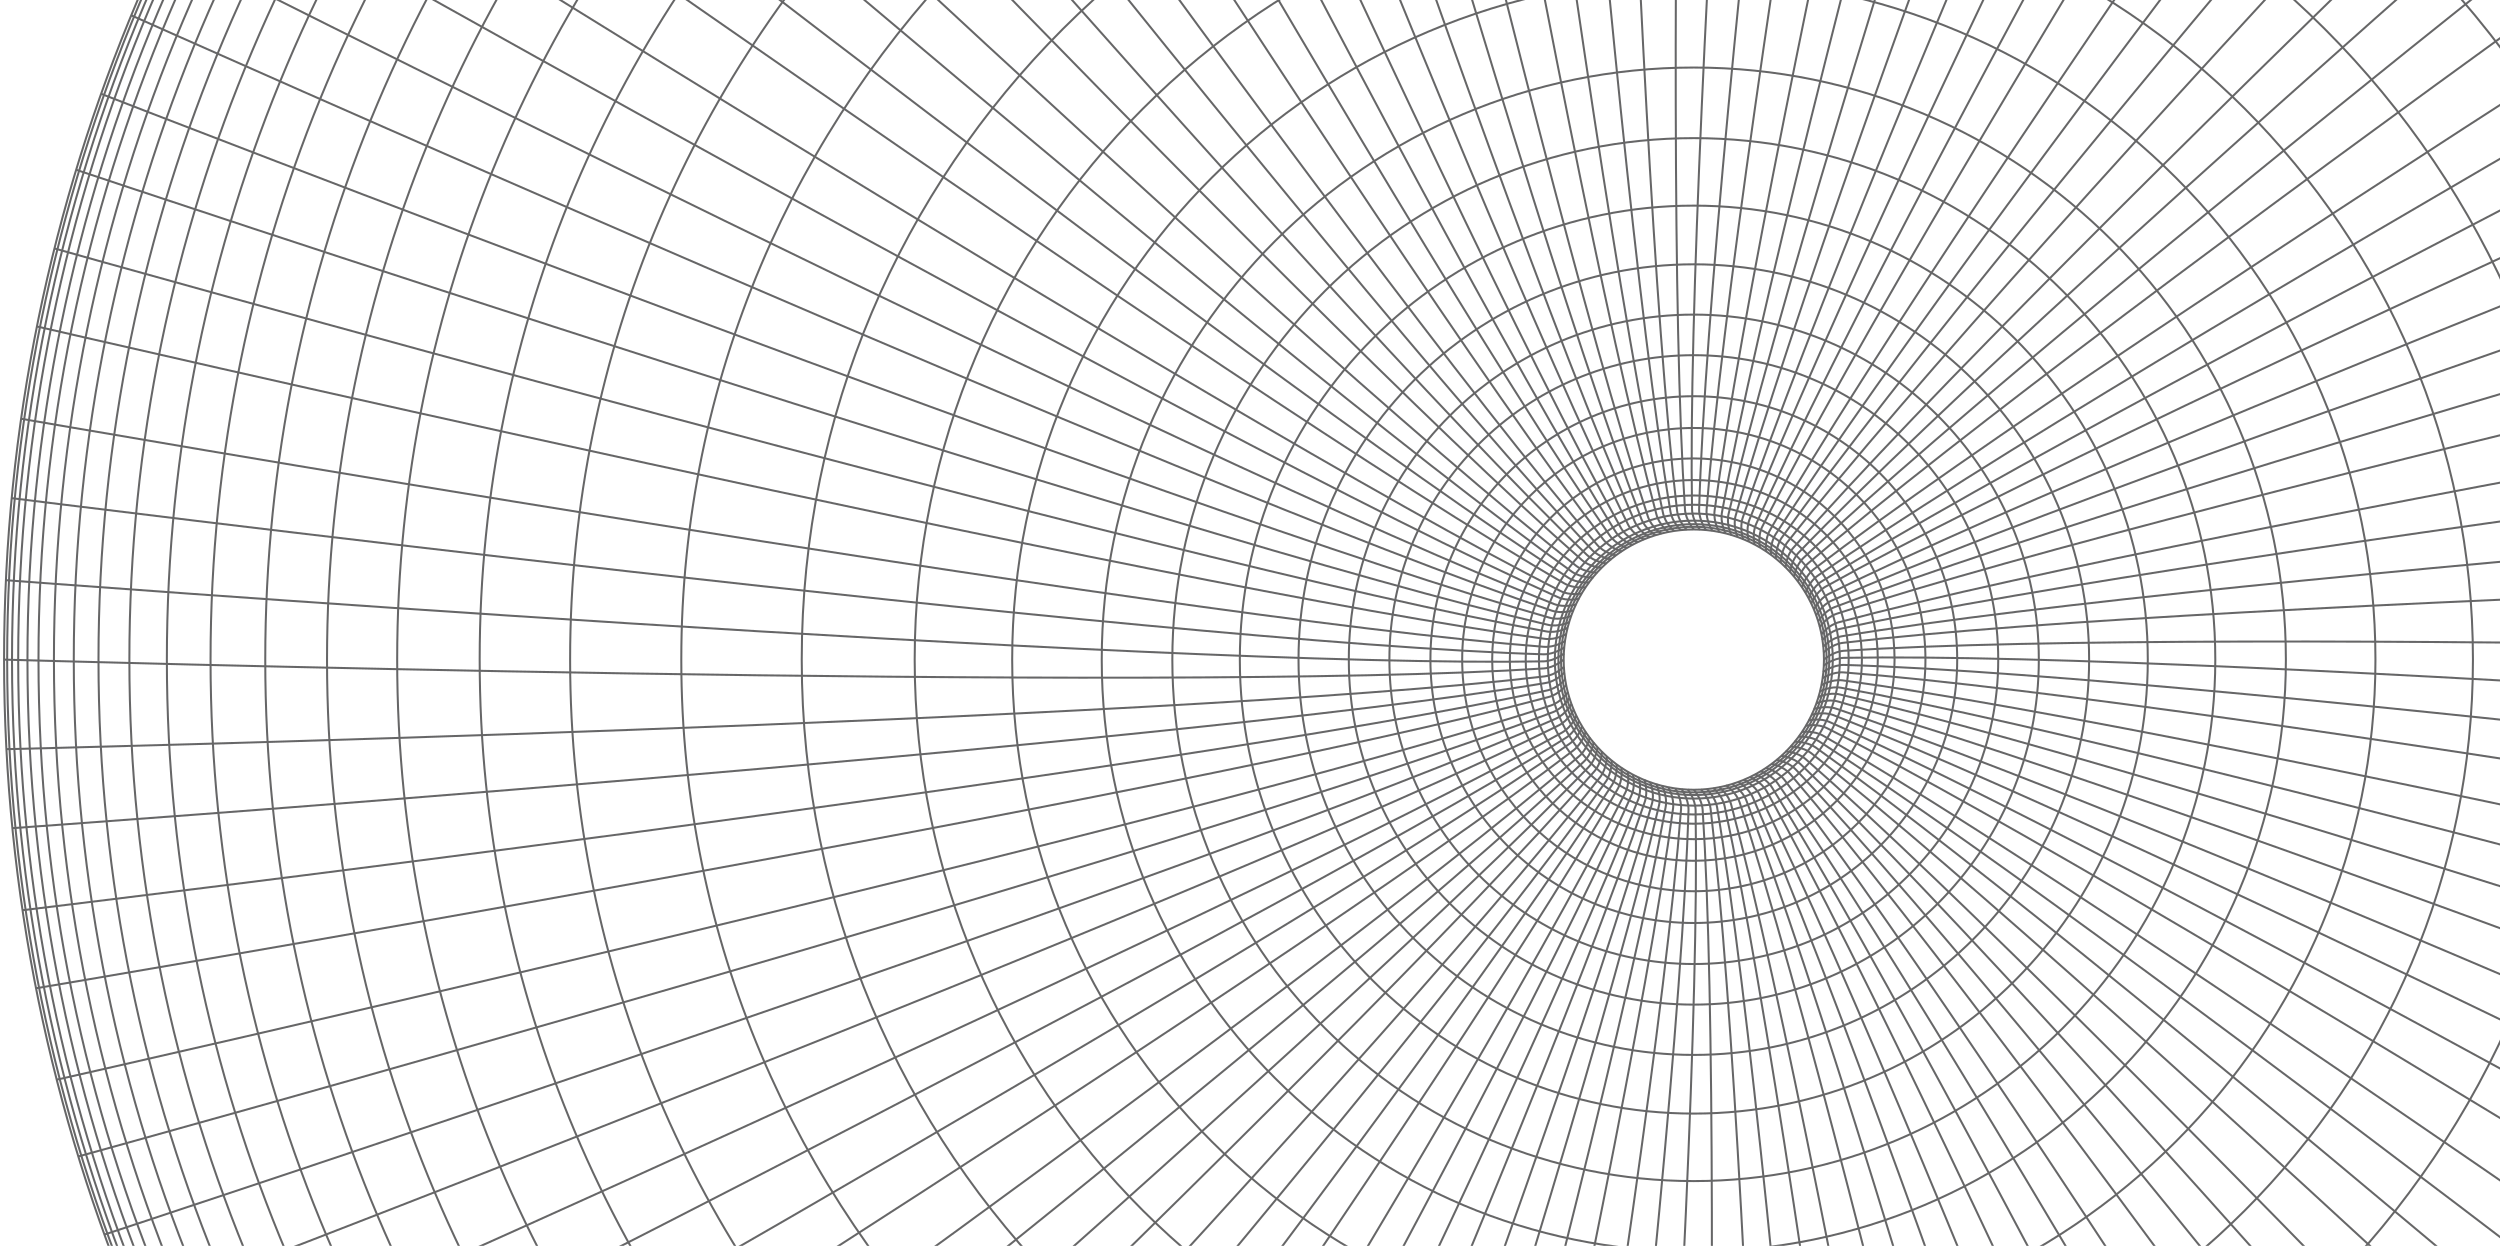 <svg width="614" height="306" viewBox="0 0 614 306" fill="none" xmlns="http://www.w3.org/2000/svg">
<g opacity="0.8">
<path d="M416 576.999C645.197 576.999 830.999 391.197 830.999 162C830.999 -67.198 645.197 -253 416 -253C186.802 -253 1 -67.198 1 162C1 391.197 186.802 576.999 416 576.999Z" stroke="#404041" stroke-width="0.5" stroke-miterlimit="10"/>
<path d="M416.002 576.242C644.781 576.242 830.243 390.78 830.243 162.001C830.243 -66.778 644.781 -252.24 416.002 -252.24C187.223 -252.24 1.76 -66.778 1.76 162.001C1.76 390.78 187.223 576.242 416.002 576.242Z" stroke="#404041" stroke-width="0.5" stroke-miterlimit="10"/>
<path d="M416 573.532C643.283 573.532 827.532 389.282 827.532 161.999C827.532 -65.284 643.283 -249.533 416 -249.533C188.717 -249.533 4.468 -65.284 4.468 161.999C4.468 389.282 188.717 573.532 416 573.532Z" stroke="#404041" stroke-width="0.5" stroke-miterlimit="10"/>
<path d="M416 571.255C642.026 571.255 825.257 388.025 825.257 161.999C825.257 -64.027 642.026 -247.258 416 -247.258C189.974 -247.258 6.743 -64.027 6.743 161.999C6.743 388.025 189.974 571.255 416 571.255Z" stroke="#404041" stroke-width="0.5" stroke-miterlimit="10"/>
<path d="M416 575.047C644.12 575.047 829.049 390.119 829.049 161.998C829.049 -66.122 644.12 -251.051 416 -251.051C187.879 -251.051 2.951 -66.122 2.951 161.998C2.951 390.119 187.879 575.047 416 575.047Z" stroke="#404041" stroke-width="0.5" stroke-miterlimit="10"/>
<path d="M416 568.548C640.531 568.548 822.548 386.53 822.548 162C822.548 -62.53 640.531 -244.548 416 -244.548C191.47 -244.548 9.453 -62.53 9.453 162C9.453 386.53 191.47 568.548 416 568.548Z" stroke="#404041" stroke-width="0.5" stroke-miterlimit="10"/>
<path d="M416 564.754C638.436 564.754 818.755 384.434 818.755 161.998C818.755 -60.437 638.436 -240.757 416 -240.757C193.564 -240.757 13.245 -60.437 13.245 161.998C13.245 384.434 193.564 564.754 416 564.754Z" stroke="#404041" stroke-width="0.5" stroke-miterlimit="10"/>
<path d="M416 559.879C635.743 559.879 813.88 381.743 813.88 162C813.88 -57.743 635.743 -235.88 416 -235.88C196.258 -235.88 18.121 -57.743 18.121 162C18.121 381.743 196.258 559.879 416 559.879Z" stroke="#404041" stroke-width="0.5" stroke-miterlimit="10"/>
<path d="M416 553.811C632.391 553.811 807.811 378.391 807.811 162C807.811 -54.392 632.391 -229.812 416 -229.812C199.608 -229.812 24.189 -54.392 24.189 162C24.189 378.391 199.608 553.811 416 553.811Z" stroke="#404041" stroke-width="0.5" stroke-miterlimit="10"/>
<path d="M416.001 546.227C628.204 546.227 800.228 374.203 800.228 162C800.228 -50.202 628.204 -222.226 416.001 -222.226C203.799 -222.226 31.775 -50.202 31.775 162C31.775 374.203 203.799 546.227 416.001 546.227Z" stroke="#404041" stroke-width="0.5" stroke-miterlimit="10"/>
<path d="M416 537.015C623.116 537.015 791.016 369.115 791.016 161.999C791.016 -45.117 623.116 -213.018 416 -213.018C208.884 -213.018 40.983 -45.117 40.983 161.999C40.983 369.115 208.884 537.015 416 537.015Z" stroke="#404041" stroke-width="0.5" stroke-miterlimit="10"/>
<path d="M416.001 526.289C617.192 526.289 780.29 363.191 780.29 161.999C780.29 -39.192 617.192 -202.29 416.001 -202.29C214.809 -202.29 51.711 -39.192 51.711 161.999C51.711 363.191 214.809 526.289 416.001 526.289Z" stroke="#404041" stroke-width="0.5" stroke-miterlimit="10"/>
<path d="M416.001 512.855C609.772 512.855 766.854 355.773 766.854 162.002C766.854 -31.769 609.772 -188.852 416.001 -188.852C222.23 -188.852 65.147 -31.769 65.147 162.002C65.147 355.773 222.23 512.855 416.001 512.855Z" stroke="#404041" stroke-width="0.5" stroke-miterlimit="10"/>
<path d="M416 497.683C601.393 497.683 751.684 347.392 751.684 161.999C751.684 -23.394 601.393 -173.685 416 -173.685C230.607 -173.685 80.317 -23.394 80.317 161.999C80.317 347.392 230.607 497.683 416 497.683Z" stroke="#404041" stroke-width="0.5" stroke-miterlimit="10"/>
<path d="M416.001 480.454C591.879 480.454 734.456 337.877 734.456 161.999C734.456 -13.879 591.879 -156.456 416.001 -156.456C240.123 -156.456 97.546 -13.879 97.546 161.999C97.546 337.877 240.123 480.454 416.001 480.454Z" stroke="#404041" stroke-width="0.5" stroke-miterlimit="10"/>
<path d="M416 460.192C580.688 460.192 714.193 326.687 714.193 161.999C714.193 -2.688 580.688 -136.194 416 -136.194C251.313 -136.194 117.808 -2.688 117.808 161.999C117.808 326.687 251.313 460.192 416 460.192Z" stroke="#404041" stroke-width="0.5" stroke-miterlimit="10"/>
<path d="M416.001 437.98C568.42 437.98 691.981 314.419 691.981 162C691.981 9.58 568.42 -113.98 416.001 -113.98C263.581 -113.98 140.021 9.58 140.021 162C140.021 314.419 263.581 437.98 416.001 437.98Z" stroke="#404041" stroke-width="0.5" stroke-miterlimit="10"/>
<path d="M416.001 353.354C521.683 353.354 607.355 267.682 607.355 161.999C607.355 56.317 521.683 -29.356 416.001 -29.356C310.318 -29.356 224.646 56.317 224.646 161.999C224.646 267.682 310.318 353.354 416.001 353.354Z" stroke="#404041" stroke-width="0.5" stroke-miterlimit="10"/>
<path d="M416.001 381.094C537.003 381.094 635.095 283.002 635.095 162C635.095 40.998 537.003 -57.094 416.001 -57.094C294.999 -57.094 196.907 40.998 196.907 162C196.907 283.002 294.999 381.094 416.001 381.094Z" stroke="#404041" stroke-width="0.5" stroke-miterlimit="10"/>
<path d="M416.001 410.673C553.34 410.673 664.675 299.337 664.675 161.998C664.675 24.659 553.34 -86.676 416.001 -86.676C278.661 -86.676 167.326 24.659 167.326 161.998C167.326 299.337 278.661 410.673 416.001 410.673Z" stroke="#404041" stroke-width="0.5" stroke-miterlimit="10"/>
<path d="M416 307.412C496.309 307.412 561.412 242.308 561.412 161.999C561.412 81.69 496.309 16.587 416 16.587C335.691 16.587 270.588 81.69 270.588 161.999C270.588 242.308 335.691 307.412 416 307.412Z" stroke="#404041" stroke-width="0.5" stroke-miterlimit="10"/>
<path d="M416.001 329.408C508.458 329.408 583.409 254.457 583.409 162C583.409 69.543 508.458 -5.409 416.001 -5.409C323.544 -5.409 248.592 69.543 248.592 162C248.592 254.457 323.544 329.408 416.001 329.408Z" stroke="#404041" stroke-width="0.5" stroke-miterlimit="10"/>
<path d="M416 236.764C457.292 236.764 490.765 203.291 490.765 162C490.765 120.708 457.292 87.235 416 87.235C374.709 87.235 341.235 120.708 341.235 162C341.235 203.291 374.709 236.764 416 236.764Z" stroke="#404041" stroke-width="0.5" stroke-miterlimit="10"/>
<path d="M416.001 246.734C462.798 246.734 500.734 208.798 500.734 162.001C500.734 115.204 462.798 77.267 416.001 77.267C369.204 77.267 331.267 115.204 331.267 162.001C331.267 208.798 369.204 246.734 416.001 246.734Z" stroke="#404041" stroke-width="0.5" stroke-miterlimit="10"/>
<path d="M416.001 259.088C469.62 259.088 513.087 215.621 513.087 162.002C513.087 108.382 469.62 64.915 416.001 64.915C362.381 64.915 318.915 108.382 318.915 162.002C318.915 215.621 362.381 259.088 416.001 259.088Z" stroke="#404041" stroke-width="0.5" stroke-miterlimit="10"/>
<path d="M416 273.497C477.578 273.497 527.497 223.578 527.497 162C527.497 100.422 477.578 50.503 416 50.503C354.422 50.503 304.503 100.422 304.503 162C304.503 223.578 354.422 273.497 416 273.497Z" stroke="#404041" stroke-width="0.5" stroke-miterlimit="10"/>
<path d="M416.001 290.075C486.735 290.075 544.077 232.734 544.077 161.999C544.077 91.265 486.735 33.924 416.001 33.924C345.267 33.924 287.926 91.265 287.926 161.999C287.926 232.734 345.267 290.075 416.001 290.075Z" stroke="#404041" stroke-width="0.5" stroke-miterlimit="10"/>
<path d="M416.001 202.307C438.801 202.307 457.284 184.26 457.284 161.998C457.284 139.737 438.801 121.69 416.001 121.69C393.2 121.69 374.717 139.737 374.717 161.998C374.717 184.26 393.2 202.307 416.001 202.307Z" stroke="#404041" stroke-width="0.5" stroke-miterlimit="10"/>
<path d="M416 206.1C440.955 206.1 461.184 186.356 461.184 162C461.184 137.644 440.955 117.899 416 117.899C391.046 117.899 370.816 137.644 370.816 162C370.816 186.356 391.046 206.1 416 206.1Z" stroke="#404041" stroke-width="0.5" stroke-miterlimit="10"/>
<path d="M415.892 211.409C443.18 211.409 465.302 189.287 465.302 161.999C465.302 134.71 443.18 112.589 415.892 112.589C388.603 112.589 366.482 134.71 366.482 161.999C366.482 189.287 388.603 211.409 415.892 211.409Z" stroke="#404041" stroke-width="0.5" stroke-miterlimit="10"/>
<path d="M416.001 218.885C447.418 218.885 472.887 193.416 472.887 161.998C472.887 130.581 447.418 105.112 416.001 105.112C384.583 105.112 359.114 130.581 359.114 161.998C359.114 193.416 384.583 218.885 416.001 218.885Z" stroke="#404041" stroke-width="0.5" stroke-miterlimit="10"/>
<path d="M416 226.688C451.726 226.688 480.688 197.726 480.688 162C480.688 126.274 451.726 97.312 416 97.312C380.274 97.312 351.312 126.274 351.312 162C351.312 197.726 380.274 226.688 416 226.688Z" stroke="#404041" stroke-width="0.5" stroke-miterlimit="10"/>
<path d="M416.001 193.965C433.654 193.965 447.965 179.654 447.965 162C447.965 144.347 433.654 130.036 416.001 130.036C398.347 130.036 384.036 144.347 384.036 162C384.036 179.654 398.347 193.965 416.001 193.965Z" stroke="#404041" stroke-width="0.5" stroke-miterlimit="10"/>
<path d="M416.001 197.865C435.809 197.865 451.866 181.807 451.866 161.999C451.866 142.191 435.809 126.134 416.001 126.134C396.193 126.134 380.135 142.191 380.135 161.999C380.135 181.807 396.193 197.865 416.001 197.865Z" stroke="#404041" stroke-width="0.5" stroke-miterlimit="10"/>
<path d="M416.001 200.031C437.005 200.031 454.033 183.003 454.033 161.999C454.033 140.994 437.005 123.966 416.001 123.966C394.996 123.966 377.968 140.994 377.968 161.999C377.968 183.003 394.996 200.031 416.001 200.031Z" stroke="#404041" stroke-width="0.5" stroke-miterlimit="10"/>
<path d="M416 196.132C434.85 196.132 450.132 180.85 450.132 162C450.132 143.149 434.85 127.868 416 127.868C397.149 127.868 381.868 143.149 381.868 162C381.868 180.85 397.149 196.132 416 196.132Z" stroke="#404041" stroke-width="0.5" stroke-miterlimit="10"/>
<path d="M416.001 195.265C434.372 195.265 449.266 180.371 449.266 162C449.266 143.628 434.372 128.735 416.001 128.735C397.629 128.735 382.736 143.628 382.736 162C382.736 180.371 397.629 195.265 416.001 195.265Z" stroke="#404041" stroke-width="0.5" stroke-miterlimit="10"/>
<path d="M416 194.615C434.012 194.615 448.614 180.013 448.614 162C448.614 143.988 434.012 129.385 416 129.385C397.987 129.385 383.385 143.988 383.385 162C383.385 180.013 397.987 194.615 416 194.615Z" stroke="#404041" stroke-width="0.5" stroke-miterlimit="10"/>
<path d="M416 130.035C416 130.035 414.05 127.868 413.833 125.159C407.657 30.782 416 -253 416 -253" stroke="#404041" stroke-width="0.5" stroke-miterlimit="10"/>
<path d="M416.001 193.965C416.001 193.965 417.951 196.132 418.168 198.841C424.344 293.218 416.001 577 416.001 577" stroke="#404041" stroke-width="0.5" stroke-miterlimit="10"/>
<path d="M447.965 162C447.965 162 450.132 160.05 452.841 159.833C547.218 153.657 831 162 831 162" stroke="#404041" stroke-width="0.5" stroke-miterlimit="10"/>
<path d="M384.036 162C384.036 162 381.869 163.951 379.16 164.168C284.783 170.344 1.001 162 1.001 162" stroke="#404041" stroke-width="0.5" stroke-miterlimit="10"/>
<path d="M438.538 139.462C438.538 139.462 438.646 136.537 440.488 134.478C502.793 63.397 709.425 -131.425 709.425 -131.425" stroke="#404041" stroke-width="0.5" stroke-miterlimit="10"/>
<path d="M393.462 184.539C393.462 184.539 393.354 187.464 391.511 189.523C329.207 260.604 122.574 455.426 122.574 455.426" stroke="#404041" stroke-width="0.5" stroke-miterlimit="10"/>
<path d="M438.538 184.539C438.538 184.539 441.464 184.647 443.522 186.489C514.603 248.793 709.425 455.426 709.425 455.426" stroke="#404041" stroke-width="0.5" stroke-miterlimit="10"/>
<path d="M393.462 139.462C393.462 139.462 390.536 139.354 388.477 137.512C317.396 75.208 122.574 -131.425 122.574 -131.425" stroke="#404041" stroke-width="0.5" stroke-miterlimit="10"/>
<path d="M428.136 132.527C428.136 132.527 427.161 129.71 428.028 127.11C458.259 37.5 574.198 -221.685 574.198 -221.685" stroke="#404041" stroke-width="0.5" stroke-miterlimit="10"/>
<path d="M403.865 191.472C403.865 191.472 404.84 194.289 403.973 196.89C373.742 286.499 257.802 545.684 257.802 545.684" stroke="#404041" stroke-width="0.5" stroke-miterlimit="10"/>
<path d="M445.474 174.136C445.474 174.136 448.291 173.161 450.891 174.028C540.501 204.259 799.686 320.199 799.686 320.199" stroke="#404041" stroke-width="0.5" stroke-miterlimit="10"/>
<path d="M386.529 149.864C386.529 149.864 383.712 150.839 381.111 149.972C291.502 119.741 32.317 3.802 32.317 3.802" stroke="#404041" stroke-width="0.5" stroke-miterlimit="10"/>
<path d="M445.473 149.756C445.473 149.756 446.774 147.047 449.157 145.855C533.891 103.814 799.144 2.61 799.144 2.61" stroke="#404041" stroke-width="0.5" stroke-miterlimit="10"/>
<path d="M386.527 174.243C386.527 174.243 385.227 176.952 382.843 178.143C298.11 220.185 32.857 321.389 32.857 321.389" stroke="#404041" stroke-width="0.5" stroke-miterlimit="10"/>
<path d="M428.245 191.472C428.245 191.472 430.954 192.772 432.146 195.156C474.187 279.89 575.391 545.143 575.391 545.143" stroke="#404041" stroke-width="0.5" stroke-miterlimit="10"/>
<path d="M403.757 132.527C403.757 132.527 401.048 131.227 399.856 128.843C357.814 44.11 256.611 -221.143 256.611 -221.143" stroke="#404041" stroke-width="0.5" stroke-miterlimit="10"/>
<path d="M422.285 130.687C422.285 130.687 420.768 128.194 421.093 125.486C433.662 31.758 497.808 -244.872 497.808 -244.872" stroke="#404041" stroke-width="0.5" stroke-miterlimit="10"/>
<path d="M409.717 193.315C409.717 193.315 411.233 195.807 410.908 198.516C398.339 292.243 334.193 568.873 334.193 568.873" stroke="#404041" stroke-width="0.5" stroke-miterlimit="10"/>
<path d="M447.315 168.284C447.315 168.284 449.808 166.767 452.516 167.092C546.244 179.661 822.874 243.808 822.874 243.808" stroke="#404041" stroke-width="0.5" stroke-miterlimit="10"/>
<path d="M384.686 155.715C384.686 155.715 382.193 157.232 379.485 156.906C285.757 144.337 9.127 80.191 9.127 80.191" stroke="#404041" stroke-width="0.5" stroke-miterlimit="10"/>
<path d="M442.548 144.337C442.548 144.337 443.307 141.52 445.474 139.786C520.564 82.358 761.545 -67.93 761.545 -67.93" stroke="#404041" stroke-width="0.5" stroke-miterlimit="10"/>
<path d="M389.453 179.661C389.453 179.661 388.695 182.479 386.528 184.212C311.438 241.64 70.456 391.929 70.456 391.929" stroke="#404041" stroke-width="0.5" stroke-miterlimit="10"/>
<path d="M433.663 188.547C433.663 188.547 436.48 189.305 438.214 191.472C495.642 266.562 645.93 507.544 645.93 507.544" stroke="#404041" stroke-width="0.5" stroke-miterlimit="10"/>
<path d="M398.339 135.452C398.339 135.452 395.522 134.694 393.788 132.527C336.36 57.437 186.072 -183.545 186.072 -183.545" stroke="#404041" stroke-width="0.5" stroke-miterlimit="10"/>
<path d="M433.771 135.452C433.771 135.452 433.338 132.527 434.746 130.143C481.989 48.226 646.797 -183.003 646.797 -183.003" stroke="#404041" stroke-width="0.5" stroke-miterlimit="10"/>
<path d="M398.231 188.547C398.231 188.547 398.664 191.472 397.255 193.856C350.013 275.772 185.205 507.002 185.205 507.002" stroke="#404041" stroke-width="0.5" stroke-miterlimit="10"/>
<path d="M442.548 179.77C442.548 179.77 445.474 179.337 447.857 180.745C529.774 227.988 761.003 392.796 761.003 392.796" stroke="#404041" stroke-width="0.5" stroke-miterlimit="10"/>
<path d="M389.454 144.23C389.454 144.23 386.528 144.663 384.144 143.255C302.228 96.012 70.999 -68.796 70.999 -68.796" stroke="#404041" stroke-width="0.5" stroke-miterlimit="10"/>
<path d="M447.315 155.824C447.315 155.824 449.049 153.44 451.758 152.79C543.101 128.301 823.199 81.275 823.199 81.275" stroke="#404041" stroke-width="0.5" stroke-miterlimit="10"/>
<path d="M384.686 168.176C384.686 168.176 382.952 170.56 380.244 171.21C288.9 195.698 8.803 242.724 8.803 242.724" stroke="#404041" stroke-width="0.5" stroke-miterlimit="10"/>
<path d="M422.177 193.315C422.177 193.315 424.561 195.049 425.211 197.758C449.699 289.101 496.725 569.198 496.725 569.198" stroke="#404041" stroke-width="0.5" stroke-miterlimit="10"/>
<path d="M409.824 130.685C409.824 130.685 407.44 128.951 406.79 126.243C382.301 34.899 335.275 -245.198 335.275 -245.198" stroke="#404041" stroke-width="0.5" stroke-miterlimit="10"/>
<path d="M419.033 130.253C419.033 130.253 417.3 127.869 417.3 125.16C420.117 30.675 455.657 -251.156 455.657 -251.156" stroke="#404041" stroke-width="0.5" stroke-miterlimit="10"/>
<path d="M412.966 193.749C412.966 193.749 414.7 196.133 414.7 198.842C411.882 293.327 376.342 575.158 376.342 575.158" stroke="#404041" stroke-width="0.5" stroke-miterlimit="10"/>
<path d="M447.748 165.034C447.748 165.034 450.132 163.301 452.841 163.301C547.327 166.118 829.158 201.658 829.158 201.658" stroke="#404041" stroke-width="0.5" stroke-miterlimit="10"/>
<path d="M384.252 158.966C384.252 158.966 381.868 160.7 379.16 160.7C284.674 157.883 2.843 122.342 2.843 122.342" stroke="#404041" stroke-width="0.5" stroke-miterlimit="10"/>
<path d="M440.597 141.738C440.597 141.738 441.03 138.813 442.98 136.97C511.894 72.066 736.189 -102.061 736.189 -102.061" stroke="#404041" stroke-width="0.5" stroke-miterlimit="10"/>
<path d="M391.404 182.263C391.404 182.263 390.97 185.188 389.02 187.03C320.106 251.935 95.811 426.061 95.811 426.061" stroke="#404041" stroke-width="0.5" stroke-miterlimit="10"/>
<path d="M436.263 186.598C436.263 186.598 439.188 187.031 441.03 188.982C505.935 257.895 680.061 482.19 680.061 482.19" stroke="#404041" stroke-width="0.5" stroke-miterlimit="10"/>
<path d="M395.738 137.405C395.738 137.405 392.813 136.972 390.97 135.021C326.066 66.108 151.939 -158.187 151.939 -158.187" stroke="#404041" stroke-width="0.5" stroke-miterlimit="10"/>
<path d="M430.952 133.827C430.952 133.827 430.194 131.01 431.386 128.518C469.96 42.159 610.28 -204.782 610.28 -204.782" stroke="#404041" stroke-width="0.5" stroke-miterlimit="10"/>
<path d="M401.047 190.173C401.047 190.173 401.806 192.99 400.614 195.482C362.04 281.841 221.72 528.782 221.72 528.782" stroke="#404041" stroke-width="0.5" stroke-miterlimit="10"/>
<path d="M444.173 176.956C444.173 176.956 446.99 176.198 449.482 177.39C535.841 215.964 782.782 356.284 782.782 356.284" stroke="#404041" stroke-width="0.5" stroke-miterlimit="10"/>
<path d="M387.828 147.049C387.828 147.049 385.011 147.808 382.519 146.616C296.16 108.041 49.219 -32.278 49.219 -32.278" stroke="#404041" stroke-width="0.5" stroke-miterlimit="10"/>
<path d="M446.556 152.574C446.556 152.574 448.073 150.082 450.565 149.107C538.874 115.408 812.687 39.993 812.687 39.993" stroke="#404041" stroke-width="0.5" stroke-miterlimit="10"/>
<path d="M385.444 171.427C385.444 171.427 383.927 173.919 381.435 174.895C293.125 208.593 19.312 284.008 19.312 284.008" stroke="#404041" stroke-width="0.5" stroke-miterlimit="10"/>
<path d="M425.428 192.557C425.428 192.557 427.92 194.074 428.895 196.566C462.593 284.876 538.009 558.689 538.009 558.689" stroke="#404041" stroke-width="0.5" stroke-miterlimit="10"/>
<path d="M406.573 131.446C406.573 131.446 404.081 129.929 403.105 127.436C369.407 39.127 293.992 -234.686 293.992 -234.686" stroke="#404041" stroke-width="0.5" stroke-miterlimit="10"/>
<path d="M425.21 131.445C425.21 131.445 423.91 128.736 424.56 126.135C446.014 34.033 536.274 -235.229 536.274 -235.229" stroke="#404041" stroke-width="0.5" stroke-miterlimit="10"/>
<path d="M406.79 192.557C406.79 192.557 408.09 195.266 407.44 197.867C385.986 289.968 295.726 559.23 295.726 559.23" stroke="#404041" stroke-width="0.5" stroke-miterlimit="10"/>
<path d="M446.556 171.212C446.556 171.212 449.265 169.912 451.865 170.562C543.967 192.016 813.229 282.276 813.229 282.276" stroke="#404041" stroke-width="0.5" stroke-miterlimit="10"/>
<path d="M385.444 152.79C385.444 152.79 382.735 154.09 380.134 153.44C288.033 131.986 18.77 41.726 18.77 41.726" stroke="#404041" stroke-width="0.5" stroke-miterlimit="10"/>
<path d="M444.173 146.939C444.173 146.939 445.148 144.122 447.532 142.714C527.823 92.762 782.023 -33.797 782.023 -33.797" stroke="#404041" stroke-width="0.5" stroke-miterlimit="10"/>
<path d="M387.827 177.062C387.827 177.062 386.852 179.879 384.468 181.288C304.285 231.24 49.976 357.798 49.976 357.798" stroke="#404041" stroke-width="0.5" stroke-miterlimit="10"/>
<path d="M431.061 190.173C431.061 190.173 433.878 191.148 435.287 193.532C485.239 273.823 611.797 528.024 611.797 528.024" stroke="#404041" stroke-width="0.5" stroke-miterlimit="10"/>
<path d="M400.939 133.828C400.939 133.828 398.122 132.853 396.713 130.469C346.762 50.287 220.203 -204.022 220.203 -204.022" stroke="#404041" stroke-width="0.5" stroke-miterlimit="10"/>
<path d="M436.155 137.298C436.155 137.298 436.046 134.372 437.563 132.097C492.499 55.056 678.653 -159.378 678.653 -159.378" stroke="#404041" stroke-width="0.5" stroke-miterlimit="10"/>
<path d="M395.846 186.707C395.846 186.707 395.955 189.633 394.438 191.908C339.502 268.948 153.348 483.383 153.348 483.383" stroke="#404041" stroke-width="0.5" stroke-miterlimit="10"/>
<path d="M440.706 182.155C440.706 182.155 443.631 182.047 445.907 183.564C522.947 238.5 737.381 424.654 737.381 424.654" stroke="#404041" stroke-width="0.5" stroke-miterlimit="10"/>
<path d="M391.295 141.847C391.295 141.847 388.369 141.955 386.094 140.438C309.053 85.502 94.619 -100.652 94.619 -100.652" stroke="#404041" stroke-width="0.5" stroke-miterlimit="10"/>
<path d="M447.748 158.857C447.748 158.857 449.699 156.69 452.408 156.257C545.701 140.654 828.941 120.608 828.941 120.608" stroke="#404041" stroke-width="0.5" stroke-miterlimit="10"/>
<path d="M384.253 165.143C384.253 165.143 382.302 167.31 379.593 167.743C286.3 183.346 3.06 203.392 3.06 203.392" stroke="#404041" stroke-width="0.5" stroke-miterlimit="10"/>
<path d="M419.143 193.749C419.143 193.749 421.31 195.699 421.743 198.408C437.346 291.702 457.392 574.942 457.392 574.942" stroke="#404041" stroke-width="0.5" stroke-miterlimit="10"/>
<path d="M412.858 130.253C412.858 130.253 410.691 128.302 410.257 125.594C394.654 32.3 374.608 -250.94 374.608 -250.94" stroke="#404041" stroke-width="0.5" stroke-miterlimit="10"/>
<path d="M417.517 130.144C417.517 130.144 415.675 127.868 415.567 125.159C413.833 30.565 435.504 -252.566 435.504 -252.566" stroke="#404041" stroke-width="0.5" stroke-miterlimit="10"/>
<path d="M414.484 193.856C414.484 193.856 416.327 196.131 416.435 198.84C418.169 293.434 396.498 576.566 396.498 576.566" stroke="#404041" stroke-width="0.5" stroke-miterlimit="10"/>
<path d="M447.857 163.515C447.857 163.515 450.132 161.673 452.841 161.565C547.435 159.831 830.566 181.502 830.566 181.502" stroke="#404041" stroke-width="0.5" stroke-miterlimit="10"/>
<path d="M384.145 160.481C384.145 160.481 381.869 162.323 379.161 162.431C284.567 164.165 1.435 142.494 1.435 142.494" stroke="#404041" stroke-width="0.5" stroke-miterlimit="10"/>
<path d="M439.622 140.547C439.622 140.547 439.947 137.621 441.789 135.671C507.344 67.516 722.971 -117.23 722.971 -117.23" stroke="#404041" stroke-width="0.5" stroke-miterlimit="10"/>
<path d="M392.38 183.453C392.38 183.453 392.055 186.378 390.213 188.329C324.658 256.484 109.032 441.229 109.032 441.229" stroke="#404041" stroke-width="0.5" stroke-miterlimit="10"/>
<path d="M437.455 185.621C437.455 185.621 440.38 185.946 442.331 187.788C510.486 253.343 695.231 468.97 695.231 468.97" stroke="#404041" stroke-width="0.5" stroke-miterlimit="10"/>
<path d="M394.547 138.377C394.547 138.377 391.621 138.052 389.671 136.21C321.516 70.656 136.771 -144.971 136.771 -144.971" stroke="#404041" stroke-width="0.5" stroke-miterlimit="10"/>
<path d="M429.546 133.067C429.546 133.067 428.679 130.25 429.654 127.649C464.111 39.665 592.078 -213.777 592.078 -213.777" stroke="#404041" stroke-width="0.5" stroke-miterlimit="10"/>
<path d="M402.457 190.93C402.457 190.93 403.324 193.747 402.349 196.347C367.892 284.332 239.925 537.774 239.925 537.774" stroke="#404041" stroke-width="0.5" stroke-miterlimit="10"/>
<path d="M444.932 175.544C444.932 175.544 447.749 174.677 450.35 175.652C538.334 210.109 791.776 338.076 791.776 338.076" stroke="#404041" stroke-width="0.5" stroke-miterlimit="10"/>
<path d="M387.071 148.455C387.071 148.455 384.253 149.322 381.653 148.346C293.669 113.89 40.226 -14.078 40.226 -14.078" stroke="#404041" stroke-width="0.5" stroke-miterlimit="10"/>
<path d="M446.015 151.164C446.015 151.164 447.424 148.563 449.916 147.48C536.492 109.555 806.295 20.813 806.295 20.813" stroke="#404041" stroke-width="0.5" stroke-miterlimit="10"/>
<path d="M385.987 172.834C385.987 172.834 384.578 175.434 382.086 176.518C295.51 214.551 25.706 303.185 25.706 303.185" stroke="#404041" stroke-width="0.5" stroke-miterlimit="10"/>
<path d="M426.836 192.014C426.836 192.014 429.437 193.422 430.52 195.914C468.444 282.49 557.187 552.294 557.187 552.294" stroke="#404041" stroke-width="0.5" stroke-miterlimit="10"/>
<path d="M405.166 131.986C405.166 131.986 402.565 130.577 401.482 128.085C363.449 41.509 274.815 -228.295 274.815 -228.295" stroke="#404041" stroke-width="0.5" stroke-miterlimit="10"/>
<path d="M423.802 131.009C423.802 131.009 422.394 128.408 422.936 125.699C439.839 32.623 516.988 -240.649 516.988 -240.649" stroke="#404041" stroke-width="0.5" stroke-miterlimit="10"/>
<path d="M408.199 192.989C408.199 192.989 409.608 195.589 409.066 198.298C392.163 291.375 315.014 564.646 315.014 564.646" stroke="#404041" stroke-width="0.5" stroke-miterlimit="10"/>
<path d="M446.99 169.801C446.99 169.801 449.591 168.393 452.3 168.935C545.377 185.838 818.648 262.987 818.648 262.987" stroke="#404041" stroke-width="0.5" stroke-miterlimit="10"/>
<path d="M385.012 154.198C385.012 154.198 382.412 155.607 379.703 155.065C286.626 138.162 13.354 61.013 13.354 61.013" stroke="#404041" stroke-width="0.5" stroke-miterlimit="10"/>
<path d="M443.415 145.639C443.415 145.639 444.282 142.821 446.557 141.304C524.248 87.452 772.056 -51.242 772.056 -51.242" stroke="#404041" stroke-width="0.5" stroke-miterlimit="10"/>
<path d="M388.586 178.361C388.586 178.361 387.719 181.178 385.444 182.695C307.753 236.656 59.946 375.35 59.946 375.35" stroke="#404041" stroke-width="0.5" stroke-miterlimit="10"/>
<path d="M432.363 189.414C432.363 189.414 435.18 190.28 436.697 192.556C490.549 270.246 629.244 518.054 629.244 518.054" stroke="#404041" stroke-width="0.5" stroke-miterlimit="10"/>
<path d="M399.638 134.586C399.638 134.586 396.821 133.719 395.304 131.443C341.343 53.753 202.649 -194.055 202.649 -194.055" stroke="#404041" stroke-width="0.5" stroke-miterlimit="10"/>
<path d="M434.963 136.319C434.963 136.319 434.638 133.393 436.155 131.118C487.19 51.585 662.725 -171.734 662.725 -171.734" stroke="#404041" stroke-width="0.5" stroke-miterlimit="10"/>
<path d="M397.039 187.679C397.039 187.679 397.364 190.605 395.847 192.88C344.812 272.413 169.277 495.733 169.277 495.733" stroke="#404041" stroke-width="0.5" stroke-miterlimit="10"/>
<path d="M441.681 180.962C441.681 180.962 444.606 180.637 446.882 182.154C526.414 233.189 749.734 408.724 749.734 408.724" stroke="#404041" stroke-width="0.5" stroke-miterlimit="10"/>
<path d="M390.321 143.037C390.321 143.037 387.395 143.362 385.119 141.845C305.479 90.81 82.267 -84.725 82.267 -84.725" stroke="#404041" stroke-width="0.5" stroke-miterlimit="10"/>
<path d="M447.532 157.231C447.532 157.231 449.374 154.956 452.083 154.414C544.51 134.26 826.449 100.453 826.449 100.453" stroke="#404041" stroke-width="0.5" stroke-miterlimit="10"/>
<path d="M384.471 166.767C384.471 166.767 382.628 169.043 379.92 169.585C287.493 189.739 5.553 223.545 5.553 223.545" stroke="#404041" stroke-width="0.5" stroke-miterlimit="10"/>
<path d="M420.769 193.532C420.769 193.532 423.045 195.374 423.587 198.083C443.741 290.51 477.547 572.45 477.547 572.45" stroke="#404041" stroke-width="0.5" stroke-miterlimit="10"/>
<path d="M411.234 130.468C411.234 130.468 408.958 128.626 408.416 125.917C388.262 33.49 354.456 -248.449 354.456 -248.449" stroke="#404041" stroke-width="0.5" stroke-miterlimit="10"/>
<path d="M420.552 130.359C420.552 130.359 418.926 127.866 419.143 125.158C426.403 30.889 475.162 -248.884 475.162 -248.884" stroke="#404041" stroke-width="0.5" stroke-miterlimit="10"/>
<path d="M411.45 193.639C411.45 193.639 413.076 196.131 412.859 198.84C405.599 293.109 356.839 572.881 356.839 572.881" stroke="#404041" stroke-width="0.5" stroke-miterlimit="10"/>
<path d="M447.64 166.552C447.64 166.552 450.133 164.926 452.841 165.143C547.11 172.403 826.883 221.162 826.883 221.162" stroke="#404041" stroke-width="0.5" stroke-miterlimit="10"/>
<path d="M384.361 157.446C384.361 157.446 381.869 159.071 379.16 158.854C284.891 151.595 5.119 102.835 5.119 102.835" stroke="#404041" stroke-width="0.5" stroke-miterlimit="10"/>
<path d="M441.573 142.928C441.573 142.928 442.115 140.003 444.174 138.269C516.013 76.724 748.326 -86.676 748.326 -86.676" stroke="#404041" stroke-width="0.5" stroke-miterlimit="10"/>
<path d="M390.429 181.069C390.429 181.069 389.887 183.994 387.829 185.728C315.989 247.274 83.676 410.673 83.676 410.673" stroke="#404041" stroke-width="0.5" stroke-miterlimit="10"/>
<path d="M435.072 187.572C435.072 187.572 437.997 188.114 439.731 190.173C501.277 262.012 664.676 494.325 664.676 494.325" stroke="#404041" stroke-width="0.5" stroke-miterlimit="10"/>
<path d="M396.931 136.428C396.931 136.428 394.005 135.886 392.271 133.828C330.726 61.988 167.326 -170.325 167.326 -170.325" stroke="#404041" stroke-width="0.5" stroke-miterlimit="10"/>
<path d="M432.254 134.477C432.254 134.477 431.604 131.551 432.904 129.167C475.596 44.759 627.293 -195.247 627.293 -195.247" stroke="#404041" stroke-width="0.5" stroke-miterlimit="10"/>
<path d="M399.748 189.522C399.748 189.522 400.398 192.448 399.098 194.832C356.406 279.24 204.709 519.247 204.709 519.247" stroke="#404041" stroke-width="0.5" stroke-miterlimit="10"/>
<path d="M443.523 178.252C443.523 178.252 446.449 177.602 448.833 178.903C533.241 221.594 773.248 373.291 773.248 373.291" stroke="#404041" stroke-width="0.5" stroke-miterlimit="10"/>
<path d="M388.479 145.746C388.479 145.746 385.553 146.396 383.169 145.096C298.761 102.404 58.755 -49.293 58.755 -49.293" stroke="#404041" stroke-width="0.5" stroke-miterlimit="10"/>
<path d="M446.882 154.088C446.882 154.088 448.507 151.596 451.108 150.729C540.934 121.257 817.998 58.844 817.998 58.844" stroke="#404041" stroke-width="0.5" stroke-miterlimit="10"/>
<path d="M385.121 169.909C385.121 169.909 383.496 172.401 380.895 173.268C291.069 202.74 14.005 265.153 14.005 265.153" stroke="#404041" stroke-width="0.5" stroke-miterlimit="10"/>
<path d="M423.911 192.881C423.911 192.881 426.403 194.507 427.27 197.107C456.743 286.933 519.155 563.997 519.155 563.997" stroke="#404041" stroke-width="0.5" stroke-miterlimit="10"/>
<path d="M408.091 131.119C408.091 131.119 405.599 129.494 404.732 126.894C375.26 37.067 312.847 -239.996 312.847 -239.996" stroke="#404041" stroke-width="0.5" stroke-miterlimit="10"/>
<path d="M426.728 131.878C426.728 131.878 425.536 129.169 426.295 126.568C451.975 35.55 554.912 -229.053 554.912 -229.053" stroke="#404041" stroke-width="0.5" stroke-miterlimit="10"/>
<path d="M405.274 192.12C405.274 192.12 406.466 194.829 405.707 197.43C380.027 288.448 277.09 553.051 277.09 553.051" stroke="#404041" stroke-width="0.5" stroke-miterlimit="10"/>
<path d="M446.124 172.728C446.124 172.728 448.832 171.536 451.433 172.295C542.451 197.975 807.054 300.912 807.054 300.912" stroke="#404041" stroke-width="0.5" stroke-miterlimit="10"/>
<path d="M385.879 151.272C385.879 151.272 383.17 152.464 380.569 151.705C289.551 126.025 24.948 23.088 24.948 23.088" stroke="#404041" stroke-width="0.5" stroke-miterlimit="10"/>
<path d="M444.823 148.238C444.823 148.238 445.907 145.529 448.29 144.121C530.857 98.07 790.8 -16.245 790.8 -16.245" stroke="#404041" stroke-width="0.5" stroke-miterlimit="10"/>
<path d="M387.179 175.76C387.179 175.76 386.096 178.469 383.712 179.878C301.145 225.929 41.202 340.243 41.202 340.243" stroke="#404041" stroke-width="0.5" stroke-miterlimit="10"/>
<path d="M429.762 190.822C429.762 190.822 432.471 191.905 433.879 194.289C479.93 276.855 594.245 536.799 594.245 536.799" stroke="#404041" stroke-width="0.5" stroke-miterlimit="10"/>
<path d="M402.24 133.177C402.24 133.177 399.531 132.093 398.122 129.709C352.072 47.143 237.757 -212.801 237.757 -212.801" stroke="#404041" stroke-width="0.5" stroke-miterlimit="10"/>
<path d="M437.347 138.269C437.347 138.269 437.347 135.343 438.972 133.176C497.484 58.845 693.498 -146.596 693.498 -146.596" stroke="#404041" stroke-width="0.5" stroke-miterlimit="10"/>
<path d="M394.655 185.729C394.655 185.729 394.655 188.654 393.029 190.821C334.518 265.153 138.504 470.594 138.504 470.594" stroke="#404041" stroke-width="0.5" stroke-miterlimit="10"/>
<path d="M439.731 183.346C439.731 183.346 442.657 183.346 444.824 184.972C519.155 243.483 724.596 439.497 724.596 439.497" stroke="#404041" stroke-width="0.5" stroke-miterlimit="10"/>
<path d="M392.271 140.653C392.271 140.653 389.346 140.653 387.178 139.027C312.847 80.516 107.406 -115.499 107.406 -115.499" stroke="#404041" stroke-width="0.5" stroke-miterlimit="10"/>
<path d="M447.857 160.266C447.857 160.266 449.916 158.207 452.625 157.882C546.569 146.722 830.459 140.004 830.459 140.004" stroke="#404041" stroke-width="0.5" stroke-miterlimit="10"/>
<path d="M384.145 163.733C384.145 163.733 382.086 165.792 379.377 166.117C285.433 177.277 1.543 183.995 1.543 183.995" stroke="#404041" stroke-width="0.5" stroke-miterlimit="10"/>
<path d="M417.735 193.855C417.735 193.855 419.793 195.914 420.118 198.623C431.279 292.566 437.997 576.456 437.997 576.456" stroke="#404041" stroke-width="0.5" stroke-miterlimit="10"/>
<path d="M414.267 130.143C414.267 130.143 412.209 128.084 411.884 125.375C400.723 31.432 394.005 -252.458 394.005 -252.458" stroke="#404041" stroke-width="0.5" stroke-miterlimit="10"/>
</g>
</svg>
